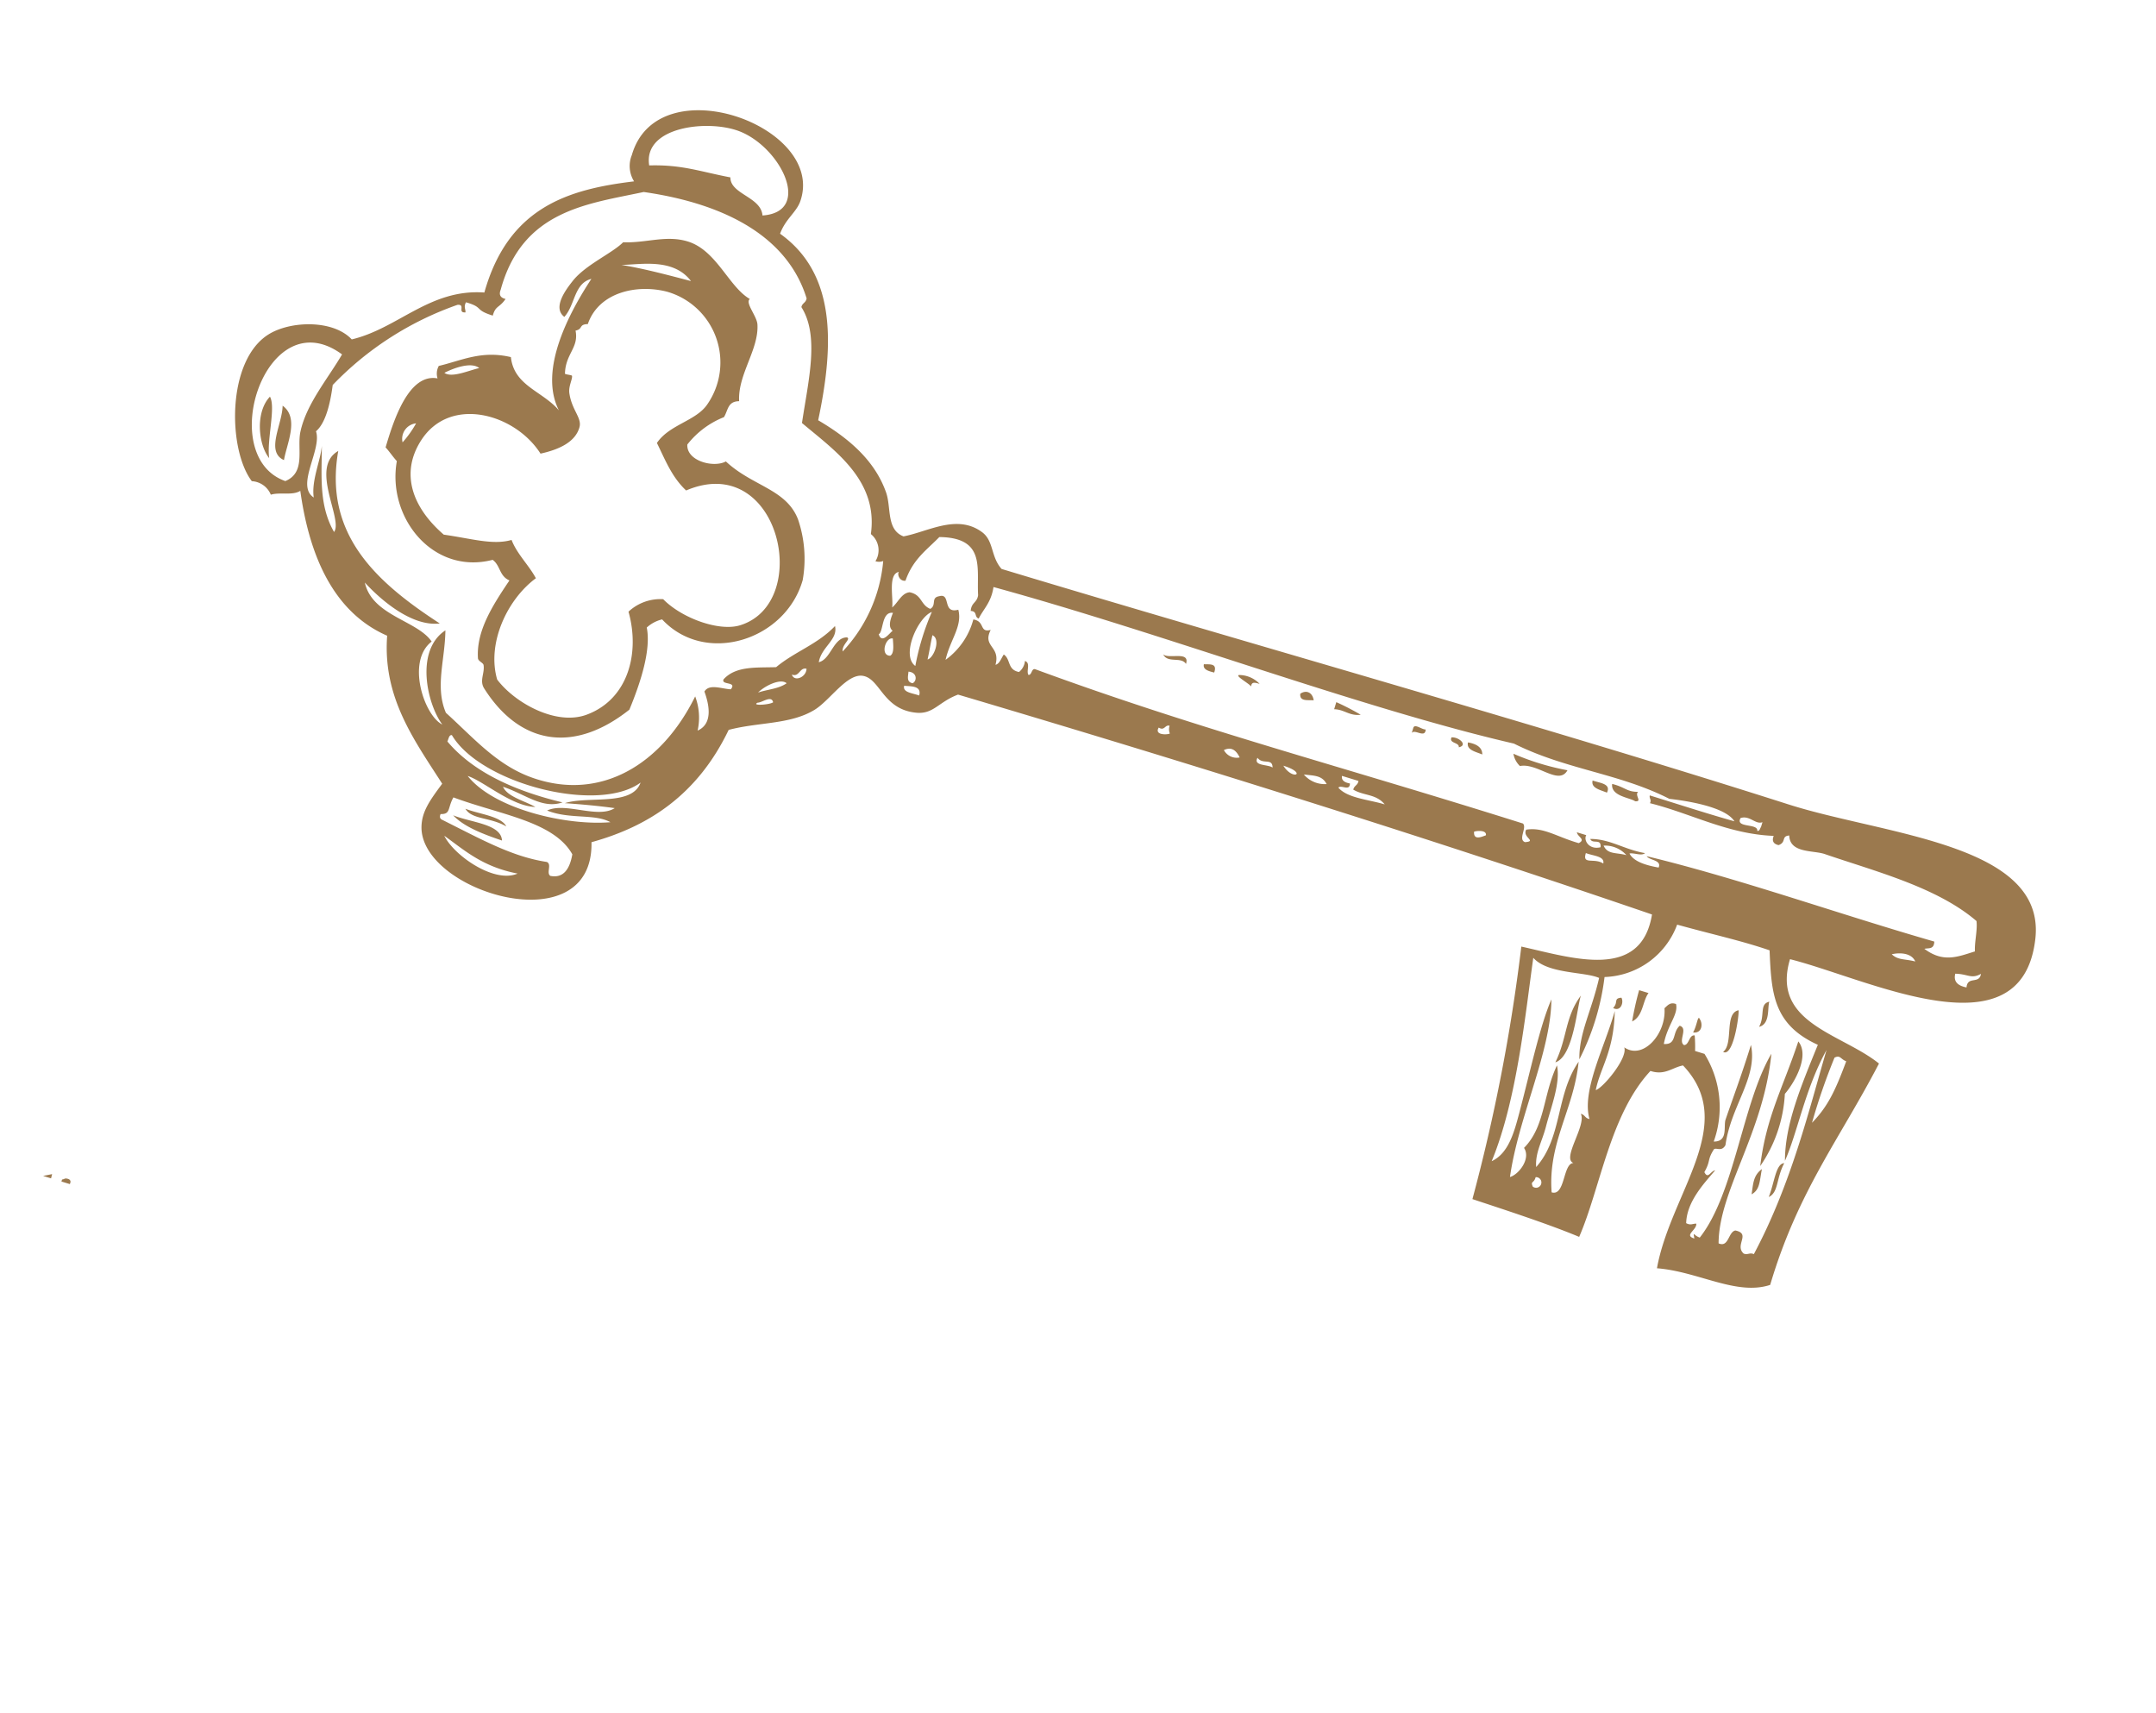 <svg xmlns="http://www.w3.org/2000/svg" width="244.11" height="193.956" viewBox="0 0 244.11 193.956">
  <path id="Path_3702" data-name="Path 3702" d="M137.642,208.081v-.944c-.164.009-.338.013-.494.026C137.316,207.466,137.478,207.774,137.642,208.081Zm-.494-2.673c0,.252.2.3.251.5l.243,0v-1l-.243,0C137.2,204.962,137.108,205.116,137.147,205.408ZM94.216,30.28c-1.018-4.576.365-9.528-1.947-12.808-11.084.089-17.983-2.682-27.565-4.456-2.03,5.054-.781,13.044-8.354,13.088C55.888,17.01,59.27-2.217,46.05.21c-10.684,1.961-6.264,19.733-6.405,31.184-.363,29.729.466,63.917.558,92.995-.983,1.606-2.781,1.747-3.341,3.341-1.166,3.322,1.766,5.873,3.062,8.354-.146,2.1-2.722,2.267-4.176,3.34-3.165,2.333-4.663,5.965-5.57,9.744-8.956.788-16.494,3-18.934,10.3-1.791-.1-2.86-1.061-4.174-1.114-9.022-.366-10.013,19.931.556,19.768a3.282,3.282,0,0,0,2.783-1.113C13.43,183.83,17.33,189.767,27.4,189.54c1.385,6.04,6.719,8.128,9.466,12.807-1.542,2.672.007,7.27,2.228,9.189,4.242,3.666,13.815.575,16.427-3.062a2.467,2.467,0,0,1,.835-2.505c-.6-.885-.6-2.373-1.391-3.064,5.641-2.627,11.972-6.944,12.806-14.2,6.815-1.539,10.368-6.339,14.2-10.858,2.17.772,3.645,1.279,5.29.834,7.146-1.933,7.127-22.553-3.9-18.934-3.608-5.674-8.651-9.911-16.7-11.136-1.84-2.961-2.6-6.49-5.011-8.632-1.553-1.38-5.111-2.318-5.291-4.175-.19-1.962,3-3.246,2.228-6.961-.4-1.9-1.906-2.033-3.34-3.9-.249-29.007-.008-57.354.833-82.417,7.562-1.017,7.329,7.171,7.8,13.088a204.386,204.386,0,0,1,28.957-3.064c.085-3.491.17-9.014.556-12.808-5.974-.684-14.272.719-20.324-2.226.041-1.714-1.1-2.246-1.673-3.343C75.892,26.182,85.573,31.312,94.216,30.28ZM6.79,166.711c.382,3.5.2,5.638,1.393,9.188-4,1.963-6.954-4.838-6.684-8.631.36-5.024,6.305-10.627,8.354-5.292C7.878,162.748,8.621,166.172,6.79,166.711ZM53.565,6.058c.112,1.038-.222,1.632-1.114,1.67-.391-1.388.074-1.915-.833-2.785C52.826,4.757,52.258,6.342,53.565,6.058Zm-2.227,127.8c.6-.217,1.558-.676,1.95-.277C53.613,134.718,51.352,134.694,51.338,133.854Zm0,1.673c-.394-.453-2.585.481-2.784-.838.924.09,1.715.043,1.949-.557C50.825,134.395,52.34,134.86,51.338,135.527Zm-4.176-5.015a28.228,28.228,0,0,0,6.4,0C52.892,132.469,48.152,131.819,47.162,130.512Zm5.847-55.4c.008,1.931.561,4.246-.278,5.566-.443-.205.064-1.364-.835-1.113.077.635-.067,1.048-.557,1.113V78.726c.528-.062.615.313,1.114.279C52.784,77.63,52.143,76.424,53.009,75.109Zm-.557-59.863c-.47-.807-.81-2.1,0-2.787C52.5,13.677,52.895,14.362,52.452,15.246Zm.557,47.887c.322.419.978,1.173,0,1.391C52.849,64.356,52.356,63.205,53.009,63.133Zm-.278,25.339c-.2.631.5,2.169-.556,1.948C52.776,89.613,51.667,88.818,52.731,88.472Zm-.556-1.113c.012-2.893,1.358-1.549,0,0Zm.556,5.008a1.645,1.645,0,0,1-.279,1.95C51.753,93.55,52.164,92.9,52.731,92.367Zm-.279-7.515c-.218-1.191-.51-2,.279-2.785A3.1,3.1,0,0,1,52.452,84.852Zm0,15.869c.215.191.725,1.658-.277,1.392.2-.761-.553-.56-.556-1.114A1.3,1.3,0,0,0,52.452,100.721Zm0,28.678c-1.514.13-1.468.167-2.784.28C49.8,128.617,52.061,128.773,52.452,129.4ZM52.175,49.49c-.346,1.2.89,2.25-.556,2.228C51.7,50.875,51.307,49.554,52.175,49.49ZM42.986,33.62c.216.063.548.009.556.279-.884.137.466,2.51-.834,2.229-.63-.9.246-1.845-.278-2.508ZM38.81,132.183c-1.477-5.065,2.158-5.06,5.011-6.123.879-.137.985.5,1.951.279-.2-.762.554-.563.557-1.115-1.264-.223-2.156-.816-3.9-.559-.587-19.987.957-43.828-.279-61.532,1.1-6.508-.275-12.391.835-18.655-.368-2-.991-6.326.278-7.793.078,2.986.012,6.984,0,10.023.354-.015.386-.354.835-.276-.253-4.777.771-9.477-.557-14.48q.911.073.838-.835c-.584-.782-1.048.046-1.394-.835,1.922-.656.789-3.083.834-4.454.207-5.967-.145-13.232,2.229-18.654.967-.426,2.324-.464,3.34-.835C50.5,7.986,51.7,9.347,50.781,11.9c-.243-.406-.222-1.078-1.114-.835.188,11.23-.37,23.2.278,33.97.372-.467-.1-1.773.836-1.673.175,1.429.188,2.9-.558,3.622-.254-.489-.095-1.389-.556-1.671.305,2.381-.385,4.223.278,6.4.542-.42-.486-1.172.558-1.392.7,1.17-.208,2.111-.835,1.949v1.114c.49-.245.46-1.237,1.114-.559.043,2.609-.591,4.348.279,6.128.974.218.876-1.6,1.391-.279-.054.873-1.624.231-1.948.835-.193,21.955.537,38.307-.558,57.913,0,.459.772.157.836.557-.354.388-1.365.12-1.392.834a1.81,1.81,0,0,1,1.392.279c.151,1.353-1.11,1.3-1.392,2.227.5.155,1.156.144,1.392.557-2.205.053-1.489,2.047-3.62,1.671.72,1.166-.754.861-.556,2.228a8.269,8.269,0,0,1,5.29,1.67c-2.309.176-4.2-.736-5.846.279,1.013,1.627-1.59,1.32-.836,2.505.447.92,1.042-.038,1.67.557-.095,1.2-1.259,1.341-1.113,2.785.351.855,1.5.911,2.225,1.391-1,.134-3.482,1.6-4.077.44.272.159,1.035-.355.737-1C42.068,134.311,40.591,133.094,38.81,132.183ZM50.224,50.047a3.263,3.263,0,0,1,.279-2.784C50.534,48.459,51.073,49.314,50.224,50.047ZM38.81,202.9c3.153.747,6.523,2.219,9.744,1.95,1.953-.164,4.213-1.971,5.848,0C54.051,213.307,35.288,212.961,38.81,202.9Zm48.725-27c.913-2.708,2.093-5.149,1.67-9.188C91.069,168.9,89.358,174.188,87.535,175.9Zm-2.228-14.48c1.8-.224,2.917.239,3.063,1.669-.179.567-1.3.185-1.392.837.582,3.948-.273,7.812-1.114,12.809-.061.216-.235.322-.556.279-.308-1.124-.885-.534-2.227-.835C83.421,170.545,82.341,164.532,85.308,161.419Zm-5.291,2.506c-.414-1.813-.806-3.647-1.114-5.568,1.753,1.5.944,5.554,2.5,7.24.231-2.74-1.256-5.237-.833-7.24,1.832,4.563,2.469,12.979-.279,16.985.014-1.848,1.834-5.773,1.112-8.354-.31,1.452-.176,3.351-1.112,4.176.058-2.663,1.141-5-.279-6.96.378,6.134-.522,10.987-2.784,14.478-.328-.043-.791.047-.835-.278,4.3-4.717,3.7-18.429-1.112-22C78.15,156.531,78.423,161.607,80.016,163.925ZM62.2,144.713c.355.224,1.152,2.264.557,1.671C62.64,145.914,61.443,145.133,62.2,144.713Zm-2.506-.834c.885.691,1.29,1.864,1.95,2.784C60.722,146.18,59.323,144.722,59.692,143.879Zm-1.114-.279c.073-.908-1.08-.591-1.114-1.395C58.4,141.947,59.331,143.1,58.578,143.6Zm-1.949-14.479c-.047.788.24,1.91-.558,1.948C55.948,130.369,55.446,129.162,56.629,129.122Zm-.278,11.971c-1.726.237-3.087-1.358-4.455-.556,2.543,1.263,4.1,3.51,6.4,5.013.714,2.071,1.169,4.4,3.062,5.289.739.09-.26-1.559.837-1.114.26,1.038.084,2.513,1.114,2.783,1.185-.891,3.169-2.042,4.454-.557a6.79,6.79,0,0,0-3.619,1.395c8.526,1.386,14.442,6.762,14.2,14.756-.132,4.347-2.3,7.706-4.176,11.693-2.433,2.058-5.7,1.842-8.908,2.783,3.2,2.644,8.571-.443,10.3-2.783-.386,2.28-5.653,6.017-8.631,3.9-1.812,2.246-.823,7.3-4.176,9.187,1.291-2.185,3.258-6.515,1.948-9.465-2.379,8.292-5.817,15.529-15.315,16.7,2.745,2.591,7.246-2.827,8.91-2.227-2.451,2.627-5.991,3.26-8.91,4.175,1.585-.359,4.1,0,5.849-.835-.679,2.386-5.456.672-7.242,1.948-1.406-.9-4.212-.5-5.567-.278a36.1,36.1,0,0,1-12.808-10.859c-.345-.9.9-.212.556-1.113-.376.089-.53.4-1.112.278-.032-2.152.545-1.085.556-3.341-1.2.034-1.025-.456-2.226-.834.049.605-.23.885-.837.834-9.348.282-12.165-6.593-15.315-12.25-1.515-9.783.366-17.263,6.127-21.162.526-.062.614.315,1.113.279,2.53-2.948,7.766-3.185,12.529-3.9,1.883-4.391,3.644-10.168,9.745-11.136a2.353,2.353,0,0,1,2.785-1.392,1.315,1.315,0,0,0-.278-.836A17.131,17.131,0,0,1,54.4,138.867c-.738.327-1.638-.534-1.671,0C53.2,140.343,55.626,139.87,56.351,141.093Zm-.835-10.858c.086.735-.582.719-1.114.835C54.191,130.092,55.129,129.825,55.515,130.235ZM65.54,16.638c3.549.215,5.479.484,7.794,1.669a69.674,69.674,0,0,1-7.794-.279C65.017,17.5,65.509,17.328,65.54,16.638ZM89.484,46.431c-.553.461-.355-.027-1.114,0A.6.6,0,1,1,89.484,46.431Zm-20.326-11.7c-.2.82-1.967.074-1.948,1.115,1.028.616,2.14-.348,2.5,1.113-2.147.256-3.652-.62-4.73,0-.05.7.426.87.835,1.114,2.707-1.057,6.355.6,5.566,3.062,1.035-.773,5.145.979,5.571,1.67-2.65.253-4.737-.691-9.19.557,4.157-.109,9.729.978,12.53-.835.061.529-.312.616-.279,1.113,1.064-1.025,5.491.616,5.57-.835.4,1.148,3.888-.229,3.9,1.392-5.267,2.061-9.707.338-15.035,1.4,4.382,1.388,8.712-.757,12.807,1.112-1.527.592-2.94.2-4.734.28-2.31.1-5.209-.145-6.959.834,3.7.538,7.006-.748,10.023.835.919-1.116,3.039-.325,3.619.557-6.71,1.07-14.888-.29-20.6,1.392,3.136.372,8.459-.09,13.365-.279,2.289-.088,4.735-.161,6.125,1.392C80.658,51,70.94,52.964,64.7,53.946c1.284-2.111-.212-6,0-7.794,3.844-.278,6.68.362,9.466-.557a28.023,28.023,0,0,0-9.745,0,9.084,9.084,0,0,0-8.075-6.127c-.112-4.243-.39-7.406-.279-10.858,4.608-1.623,7.908-2.847,8.633-8.354,5.217.475,9.78.91,13.642-.278-3.509-.429-8.432.206-13.363-.835,6.984-.077,15.584-.628,24.5,1.113-.063.525.314.613.278,1.114-.6,1.314-2.4-.163-2.226,1.668.382.737,2.1.133,1.948,1.393-5.683,1.721-13.409-1.219-22.274.56,6.362,1.508,16.335-.648,22.274,1.67-.035.77-.532.954.278.556.009,1.274-.977.013-1.67.278.087.376.4.532.279,1.115-2.349.648-4.871-.61-6.682-1.393.247.492,1.237.46.556,1.113-1.5-.33-1.347.112-2.784-.278-.31-.187.056-.925-.835-1.114-4.462.715-8.379-1.271-11.693.557,3.538.013,6.263.192,8.91.278.818.026,2.308-1.044,2.783.556a11.473,11.473,0,0,0-9.189,3.9v1.114a16.266,16.266,0,0,0-1.671.557C67.857,34.552,68.978,34.17,69.158,34.735Zm-3.34-.837c-.434.369.763.078,1.671.278C67.311,33.153,66.212,33.383,65.818,33.9ZM63.589,30c.823,1.444,3.764-.6,5.013.278C68.876,28.9,63.508,29.858,63.589,30ZM64.7,41.416a34.021,34.021,0,0,0,3.618-.278c-.949-1.024-2.546-.449-3.618-.835Zm-20.884,46.5c.919-.162.4-1.05.279-1.67C43.283,86.627,43.174,87.389,43.821,87.915Zm-.278-17.821c.77.119.262-1.038.838-1.112C43.843,68.024,43.241,69.3,43.542,70.094Zm0-1.948c.881-.051.755-1.1.838-1.948C43.661,66.407,43.41,67.086,43.542,68.146ZM44.1,80.674a27.927,27.927,0,0,0-.557,3.062h.838C44.063,82.623,44.629,81.869,44.1,80.674Zm-.557-7.518c.153.406-.325,1.442.278,1.392h.559C43.827,74.361,44.552,72.89,43.542,73.156Zm.557,19.49a3.226,3.226,0,0,0-.279,2.509c.22.469.565-1.273.837-1.674C44.063,93.612,44.126,93.084,44.1,92.646Zm.28,5.292c-1.12-.042-.738.713-.559,1.392C44.429,99.29,44.419,98.63,44.38,97.938Zm0,3.34c-1.58-.02.078,2-.28,2.785C44.951,103.273,43.718,102.051,44.38,101.278Zm0-39.536c-.952-1.784.866-4.867-1.115-5.289a28.532,28.532,0,0,1,0,6.4A2.51,2.51,0,0,0,44.38,61.742ZM52.175,205.69c-1.827.248-5.068-.306-5.846,1.949C48.335,207.047,51.888,208,52.175,205.69ZM66.1,43.086c.355.872.574.144,1.392.556C67.682,42.679,66.512,42.645,66.1,43.086ZM43.264,51.161c1.384-.241.889-2.386,1.115-3.062-.186-.835-.6.267-1.115,0C43.648,49.309,43.182,49.651,43.264,51.161Zm1.115.278c-1.111-.181-.8,1.06-.838,1.95C44.423,53.341,44.3,52.287,44.38,51.439Zm-2.787,96.616c-2.924,2.277-2.083,6.018-3.9,9.743,1.129,1.115,1.256,4.3-.556,4.734a9.875,9.875,0,0,1-4.178-3.061c-.93-.225-1.831.121-2.227-1.114-2.838,1.041-6.243-.433-8.909.557-.9.332-1.93,2.08-2.508,1.669-.631,2.7-4.181,5.217-4.174,8.633,0,2.562,1.558,4.425,2.226,6.961,1.554.821,3.678,3.326,5.847,4.175,1.153.449,3.58,1.348,4.177-.278-1.656-.788-3.948.073-5.013-1.671,4.227,1.235,11.594,2.77,15.314-.836-1.547,2.4-1.165,5.678-4.177,6.961.212,3.407,2.009,5.23,3.341,7.516a1.8,1.8,0,0,0,1.391-.278c.369,3.277,5.907,3.377,9.188,3.342.345-.585.77-1.085,1.114-1.671,6.453-.79,11.154-7.7,7.517-13.643.355-1.039,1.542-1.243,1.672-2.5,3.343,1.025,6.6,1.919,9.466.835.32-.122.308-.713.556-.835.845-.411,1.825-.043,2.506-.835,4.793-5.566,4.282-11.747-2.506-16.428-3.43-.329-7.225-.366-9.466.836a3.909,3.909,0,0,1-1.391-1.392c3.6-6.236-1.834-14.064-8.912-13.921A13.86,13.86,0,0,0,41.593,148.055ZM37.419,191.21c-.784-.8-2.117-2.516-1.672-3.618C36.314,188.606,37.753,190.218,37.419,191.21Zm-18.1-23.666c.092,2.186.195,5.479.558,8.075C19.219,173.562,17.375,170.24,19.319,167.545Zm24.5,25.057a11.841,11.841,0,0,1,2.508.836A1.762,1.762,0,0,1,43.821,192.6Zm11.139-41.763c1.4,2.064,1.154,6.574-.278,9.188a5.276,5.276,0,0,0,2.5,3.343c4.081-2.62,9.48-2.873,12.529,1.112,2.255,2.946,1.1,8.2-.833,10.86-3.561,2.336-8.994,1.579-12.251-.836-1.2,1.212-1.988,2.836-3.341,3.9,1.2,1.848,1.173,4.338,1.671,7.518-1.936,4.378-5.248,6.762-9.467,5.567-5.847-1.653-5.979-9.31-2.506-13.363-1.033-1.832-2.392-3.411-4.176-3.342-1.076.042-1.594,1.42-3.34,2.229-.7.323-1.61.106-1.951.278-.087.042.088.81,0,.835-2.175.61-3.272-.667-5.01.279-.434-.795-.768-.1-1.114-1.113-3.813-.125-5.979-3.988-6.128-7.519A8.33,8.33,0,0,1,32.129,161.7c2.178.671,3.43,3.439,5.845,4.177,1.532-1.439,3.2-2.737,4.176-4.735C34.753,152.354,50.1,143.674,54.959,150.838ZM64.7,27.217c-.685-1.137-2.333-.256-3.062-.279C62.227,27.974,63.285,26.91,64.7,27.217Zm15.033-4.735a15.835,15.835,0,0,0-8.631-.278c-1.333-.6-4.907-1.52-6.123.278C70.6,22.617,74.175,23.465,79.737,22.482Zm.279-.278c.985.739,1.9.438,3.064.278C82.317,21.726,81.407,22.054,80.016,22.2ZM52.452,207.359c-1.948.886-5.722.943-6.68,1.949C47.911,210.392,51.326,209.021,52.452,207.359ZM82.8,20.534c-.827-.914-2.227-.187-4.176-.556C78.947,20.887,81.05,20.387,82.8,20.534ZM67.209,47.542c2.9,1.024,5.025.061,8.076.557C74.076,46.329,68.508,47.593,67.209,47.542ZM85.028,175.62c.875-1.539,1.046-3.782,1.114-6.126C84.373,170.136,85.228,173.406,85.028,175.62Zm-1.114-1.115c.975-1.061.077-2.921.557-5.011C83.533,170.411,84.046,172.78,83.915,174.505Z" transform="translate(244.11 62.329) rotate(107)" fill="#9b794e" fill-rule="evenodd"/>
</svg>
